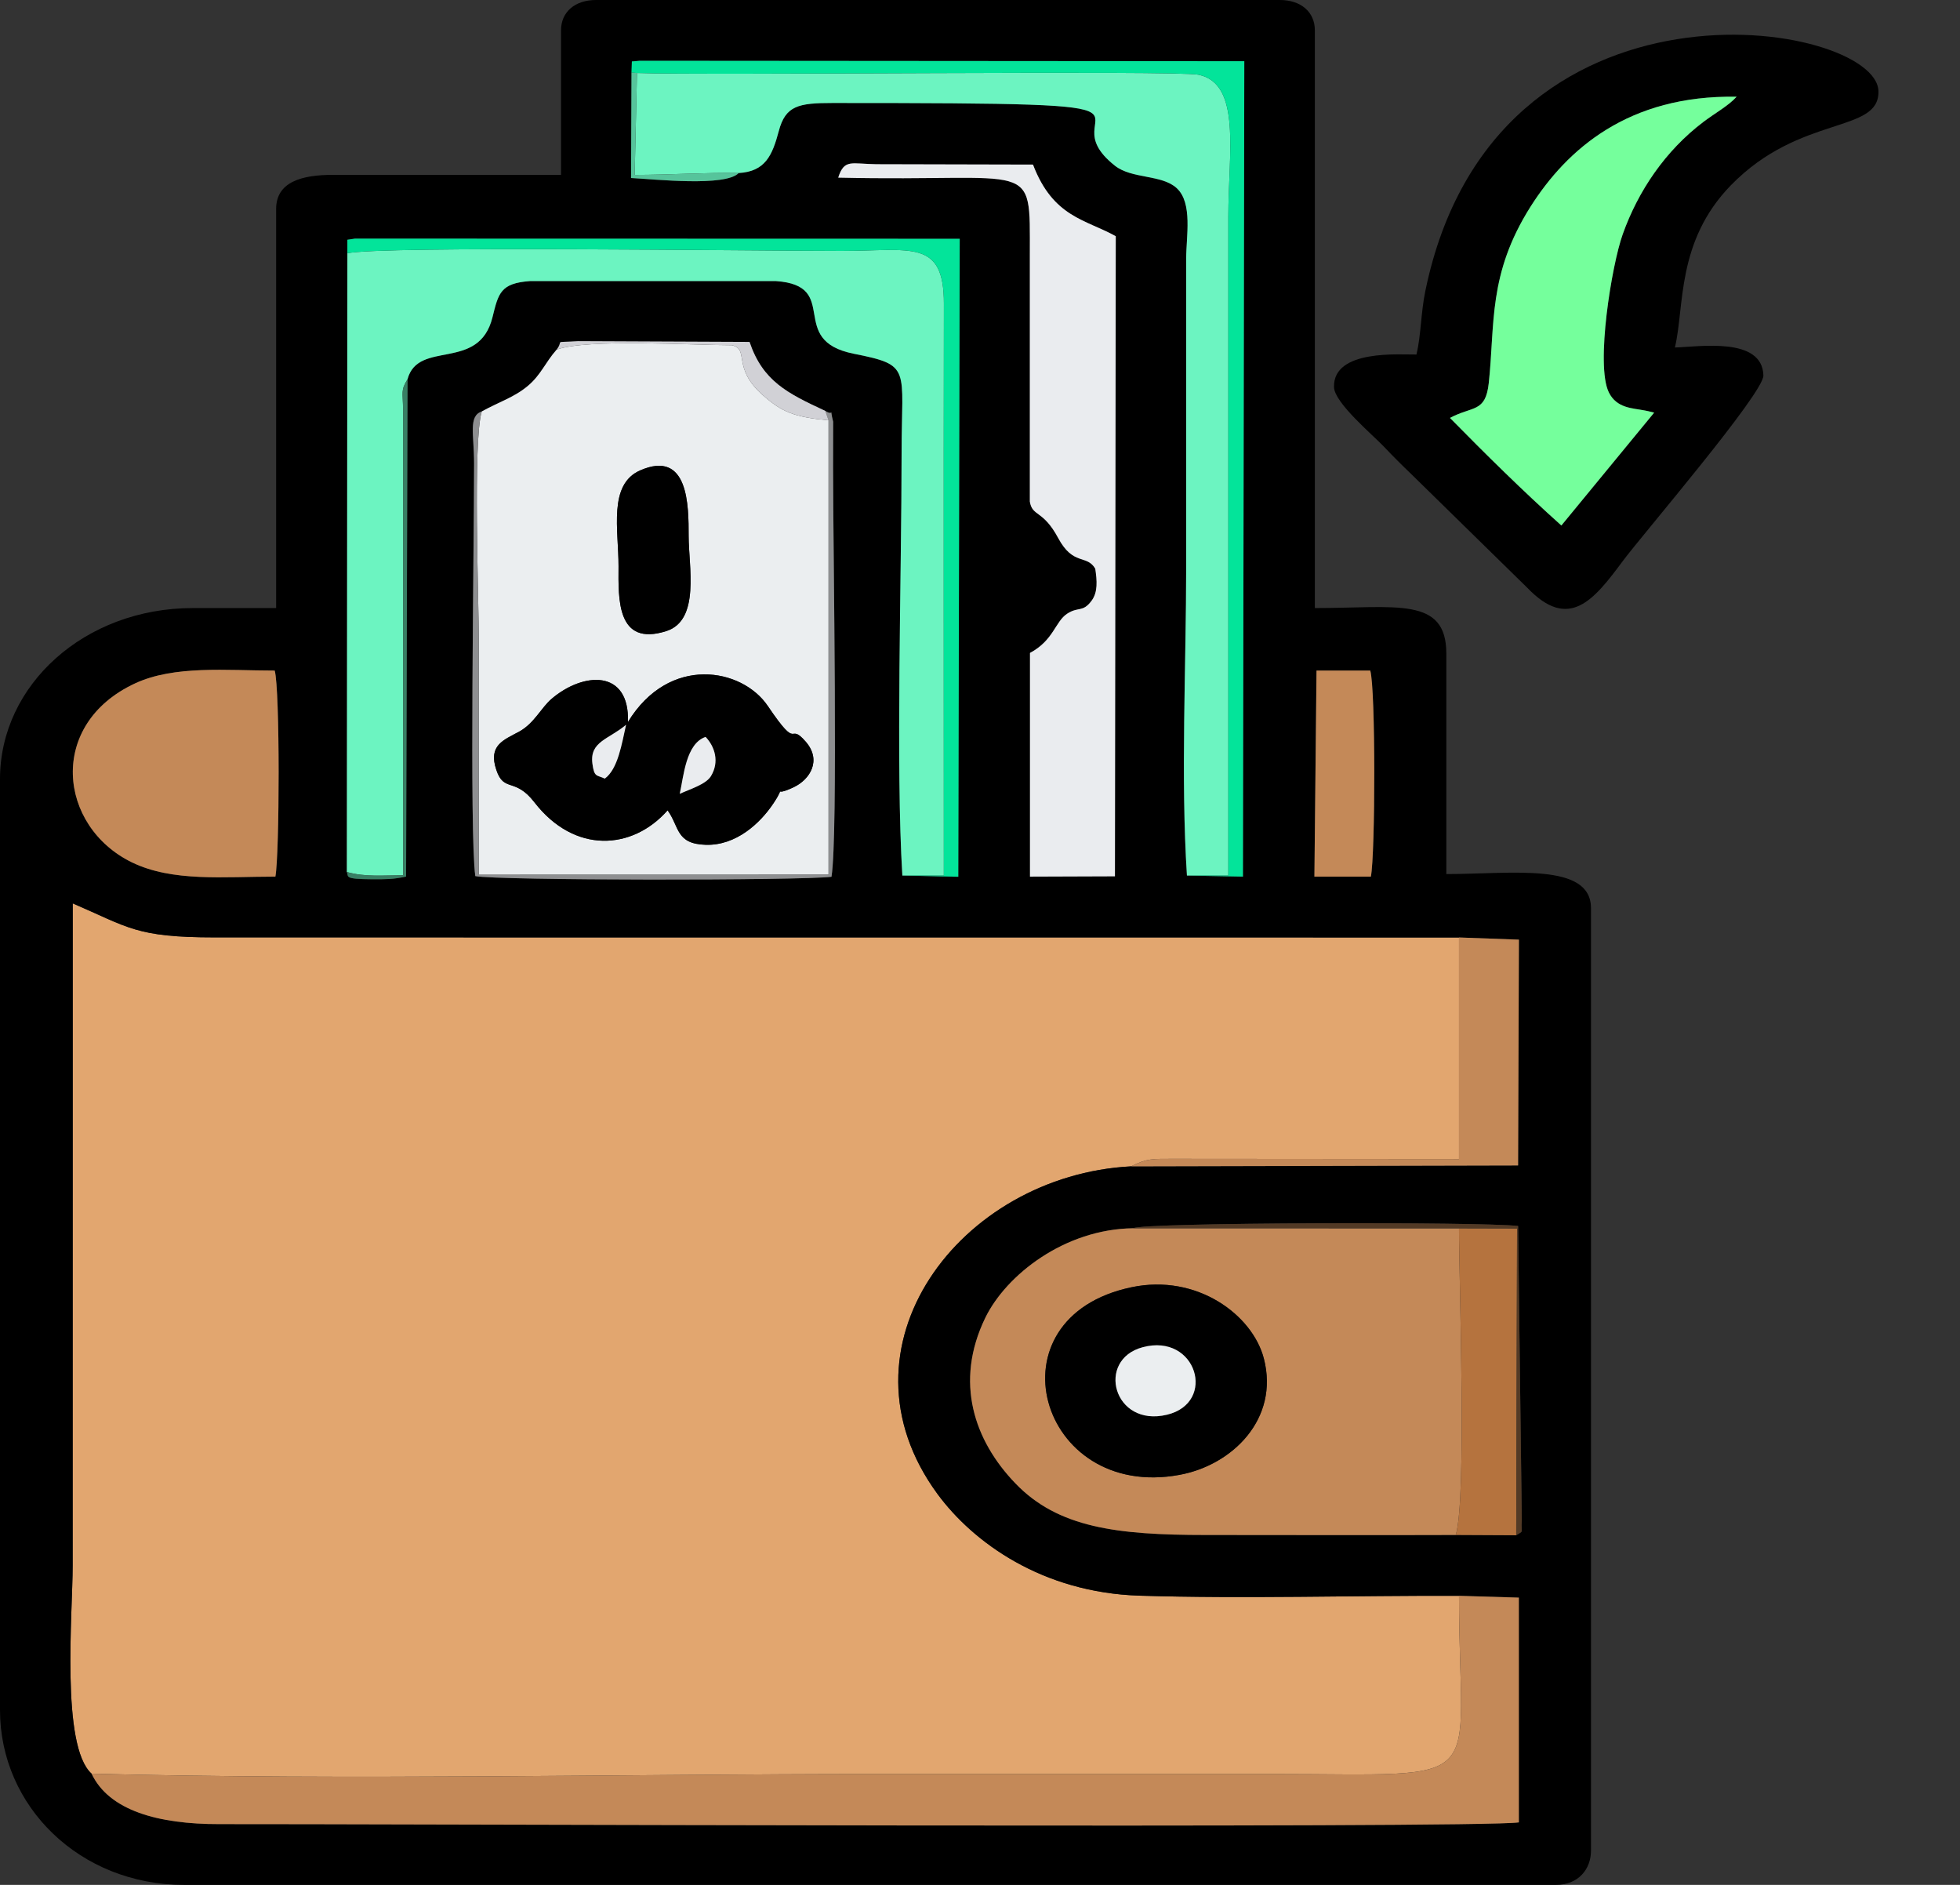 <svg width="26" height="25" viewBox="0 0 26 25" fill="none" xmlns="http://www.w3.org/2000/svg">
<rect x="0" y="0" width="26" height="25" fill="#333333" stroke="none"/>
<path fill-rule="evenodd" clip-rule="evenodd" d="M1.215 23.525C4.627 23.614 8.198 23.53 11.628 23.53C13.372 23.53 15.116 23.53 16.86 23.53C19.827 23.53 19.354 23.763 19.354 21.166C17.961 21.161 16.498 21.207 15.114 21.164C13.827 21.123 12.91 20.46 12.435 19.814C11.008 17.868 12.736 15.588 15.003 15.47C15.218 15.362 15.286 15.37 15.582 15.37L19.354 15.373V12.434L2.848 12.433C1.802 12.433 1.705 12.3 0.965 11.982L0.964 20.766C0.964 21.393 0.805 23.158 1.215 23.525Z" fill="#E2A66F"/>
<path fill-rule="evenodd" clip-rule="evenodd" d="M15.032 16.291C15.152 16.212 19.683 16.204 20.138 16.261L20.187 20.165C20.173 20.347 20.221 20.295 20.113 20.363L19.311 20.359C18.204 20.363 17.096 20.359 15.988 20.359C14.82 20.359 14.034 20.264 13.469 19.674C12.925 19.109 12.656 18.333 13.07 17.479C13.347 16.91 14.122 16.302 15.032 16.291ZM19.354 21.166L20.148 21.19V24.171C19.66 24.253 4.653 24.19 2.907 24.194C2.101 24.196 1.446 24.015 1.215 23.525C0.805 23.158 0.964 21.393 0.964 20.766L0.965 11.982C1.705 12.3 1.802 12.433 2.848 12.433L19.354 12.434L20.149 12.463L20.138 15.458L15.003 15.47C12.736 15.588 11.008 17.868 12.435 19.814C12.91 20.46 13.827 21.123 15.114 21.164C16.498 21.207 17.961 21.161 19.354 21.166ZM17.464 8.894H18.177C18.249 9.144 18.244 11.333 18.185 11.627H17.436L17.464 8.894ZM6.391 5.457C6.629 5.326 6.823 5.27 7.006 5.115C7.177 4.97 7.233 4.808 7.384 4.637C7.488 4.504 7.319 4.548 7.67 4.525L9.943 4.535C10.119 5.055 10.442 5.215 10.948 5.45C11.076 5.533 10.996 5.373 11.052 5.593L11.051 6.2C11.051 7.337 11.119 11.081 11.03 11.629C10.65 11.679 6.591 11.68 6.305 11.62C6.226 11.049 6.289 7.307 6.289 6.149C6.289 5.758 6.21 5.521 6.391 5.457ZM3.653 11.627C2.967 11.627 2.291 11.7 1.75 11.438C0.774 10.963 0.622 9.605 1.794 9.063C2.316 8.822 3.003 8.894 3.644 8.894C3.715 9.139 3.709 11.337 3.653 11.627ZM5.406 5.03L5.387 11.626C5.214 11.664 5.12 11.662 4.94 11.662C4.548 11.66 4.631 11.627 4.601 11.566L4.608 3.359V3.18L4.709 3.165L12.731 3.167L12.712 11.629L11.97 11.613C11.881 10.17 11.96 7.638 11.96 5.998C11.96 4.877 12.098 4.845 11.326 4.692C10.427 4.513 11.169 3.788 10.292 3.728H7.033C6.638 3.756 6.612 3.889 6.533 4.208C6.353 4.935 5.548 4.501 5.406 5.03ZM13.661 3.377C13.661 2.083 13.752 2.416 11.119 2.356C11.201 2.104 11.291 2.174 11.627 2.178L13.703 2.183C13.97 2.884 14.402 2.91 14.801 3.133L14.79 11.623L13.663 11.627L13.663 8.66C13.977 8.493 13.997 8.244 14.156 8.14C14.305 8.042 14.362 8.127 14.48 7.968C14.566 7.852 14.552 7.699 14.529 7.543C14.416 7.349 14.238 7.511 14.037 7.136C13.835 6.759 13.695 6.856 13.661 6.653C13.661 5.561 13.661 4.469 13.661 3.377ZM9.799 2.295C9.623 2.479 8.691 2.378 8.371 2.361L8.377 0.963L8.382 0.815L8.488 0.806L16.506 0.812L16.488 11.627L15.745 11.613C15.661 10.316 15.735 8.828 15.735 7.51C15.735 6.149 15.734 4.788 15.735 3.427C15.735 3.139 15.824 2.694 15.61 2.496C15.411 2.312 15.015 2.376 14.79 2.198C13.819 1.432 16.174 1.366 11.044 1.366C10.592 1.366 10.42 1.401 10.331 1.738C10.245 2.061 10.152 2.275 9.799 2.295ZM7.442 0.403V2.319H4.419C4.001 2.319 3.663 2.413 3.663 2.772V8.065H2.558C1.124 8.065 0 9.083 0 10.333V22.681C0 23.96 1.06 25 2.442 25H20.64C20.939 25 21.105 24.79 21.105 24.546V12.046C21.105 11.434 20.054 11.593 19.186 11.593V8.669C19.186 7.908 18.522 8.065 17.442 8.065V0.403C17.442 0.159 17.258 0 16.977 0H7.907C7.626 0 7.442 0.159 7.442 0.403Z" fill="black"/>
<path fill-rule="evenodd" clip-rule="evenodd" d="M8.33 9.576C8.875 8.682 9.844 8.857 10.186 9.365C10.61 9.993 10.448 9.56 10.689 9.838C10.903 10.085 10.745 10.338 10.531 10.44C10.219 10.589 10.448 10.374 10.258 10.658C10.085 10.917 9.766 11.217 9.362 11.205C8.963 11.193 9.015 10.968 8.856 10.748C8.389 11.277 7.622 11.33 7.088 10.64C6.83 10.306 6.685 10.515 6.584 10.212C6.473 9.883 6.681 9.816 6.888 9.703C7.087 9.594 7.181 9.384 7.318 9.268C7.738 8.911 8.353 8.873 8.33 9.576ZM8.494 6.238C9.136 5.96 9.135 6.712 9.135 7.107C9.134 7.508 9.292 8.225 8.84 8.37C8.177 8.582 8.203 7.941 8.205 7.51C8.206 7.028 8.065 6.424 8.494 6.238ZM6.391 5.457C6.271 5.842 6.352 7.957 6.352 8.518C6.352 9.546 6.352 10.574 6.352 11.602L10.991 11.601V5.575C10.531 5.531 10.373 5.465 10.119 5.241C9.703 4.874 9.948 4.635 9.709 4.579C9.182 4.579 7.794 4.49 7.384 4.637C7.233 4.808 7.177 4.97 7.006 5.115C6.823 5.27 6.629 5.326 6.391 5.457Z" fill="#EBEEF0"/>
<path fill-rule="evenodd" clip-rule="evenodd" d="M21.943 5.473L20.712 6.97C20.198 6.51 19.703 6.02 19.234 5.543C19.534 5.382 19.706 5.477 19.749 5.08C19.833 4.3 19.736 3.637 20.303 2.741C20.784 1.983 21.598 1.258 23.037 1.283C22.926 1.405 22.752 1.499 22.596 1.617C22.093 1.998 21.732 2.528 21.526 3.107C21.38 3.513 21.163 4.843 21.342 5.205C21.447 5.417 21.659 5.413 21.817 5.444C21.831 5.446 21.849 5.45 21.861 5.452L21.943 5.473ZM23.392 4.98C23.378 4.463 22.538 4.6 22.218 4.609C22.348 4.07 22.232 3.207 22.96 2.458C23.883 1.51 24.934 1.777 24.918 1.208C24.893 0.281 19.821 -0.585 18.907 3.862C18.848 4.148 18.851 4.444 18.79 4.702C18.587 4.707 17.682 4.625 17.696 5.135C17.702 5.344 18.214 5.772 18.357 5.923C18.473 6.046 18.599 6.172 18.734 6.301L20.26 7.796C20.811 8.371 21.139 7.965 21.527 7.441C21.788 7.091 23.398 5.214 23.392 4.98Z" fill="black"/>
<path fill-rule="evenodd" clip-rule="evenodd" d="M15.011 17.073C15.876 16.891 16.616 17.438 16.766 18.021C16.971 18.817 16.351 19.432 15.645 19.562C13.777 19.906 13.089 17.474 15.011 17.073ZM19.311 20.359C19.459 19.877 19.354 17.016 19.354 16.292L15.032 16.291C14.122 16.302 13.347 16.91 13.07 17.479C12.656 18.333 12.925 19.109 13.469 19.674C14.034 20.264 14.82 20.359 15.988 20.359C17.096 20.359 18.204 20.363 19.311 20.359Z" fill="#C48958"/>
<path fill-rule="evenodd" clip-rule="evenodd" d="M4.601 11.566C4.848 11.635 5.083 11.609 5.348 11.609L5.347 5.444C5.345 5.191 5.313 5.182 5.406 5.03C5.548 4.501 6.353 4.936 6.533 4.208C6.612 3.889 6.638 3.756 7.033 3.728H10.292C11.169 3.788 10.427 4.513 11.326 4.692C12.098 4.845 11.96 4.877 11.96 5.998C11.96 7.638 11.881 10.17 11.97 11.613H12.52C12.52 9.086 12.517 6.558 12.521 4.031C12.523 3.163 12.084 3.328 11.163 3.328C9.985 3.328 5.077 3.259 4.608 3.359L4.601 11.566Z" fill="#6CF4C1"/>
<path fill-rule="evenodd" clip-rule="evenodd" d="M1.215 23.525C1.446 24.015 2.101 24.196 2.907 24.194C4.653 24.19 19.66 24.253 20.148 24.171V21.19L19.354 21.166C19.354 23.763 19.827 23.53 16.86 23.53C15.116 23.53 13.372 23.53 11.628 23.53C8.198 23.53 4.627 23.614 1.215 23.525Z" fill="#C48958"/>
<path fill-rule="evenodd" clip-rule="evenodd" d="M9.799 2.295C10.152 2.275 10.245 2.061 10.331 1.738C10.42 1.401 10.592 1.366 11.044 1.366C16.174 1.366 13.819 1.432 14.79 2.198C15.015 2.376 15.411 2.312 15.61 2.496C15.824 2.694 15.735 3.139 15.735 3.427C15.734 4.788 15.735 6.149 15.735 7.51C15.735 8.828 15.661 10.316 15.745 11.613H16.294C16.294 8.7 16.294 5.786 16.294 2.873C16.294 2.035 16.473 1.11 15.898 0.991C15.605 0.93 9.381 1.002 8.45 0.968L8.419 2.32C8.871 2.32 9.383 2.286 9.799 2.295Z" fill="#6CF4C1"/>
<path fill-rule="evenodd" clip-rule="evenodd" d="M11.119 2.356C13.752 2.416 13.661 2.083 13.661 3.377C13.661 4.469 13.661 5.561 13.661 6.653C13.695 6.856 13.835 6.759 14.037 7.136C14.238 7.511 14.416 7.349 14.529 7.543C14.552 7.699 14.566 7.852 14.48 7.968C14.362 8.127 14.305 8.042 14.156 8.14C13.997 8.244 13.977 8.493 13.663 8.66L13.663 11.627L14.79 11.623L14.801 3.133C14.402 2.91 13.97 2.884 13.703 2.183L11.627 2.178C11.291 2.174 11.201 2.104 11.119 2.356Z" fill="#EAECEF"/>
<path fill-rule="evenodd" clip-rule="evenodd" d="M21.861 5.453C21.849 5.45 21.831 5.446 21.817 5.444C21.659 5.413 21.447 5.417 21.342 5.205C21.163 4.843 21.38 3.513 21.526 3.107C21.732 2.529 22.093 1.998 22.596 1.617C22.752 1.499 22.926 1.405 23.037 1.283C21.598 1.258 20.784 1.983 20.303 2.741C19.736 3.637 19.833 4.3 19.749 5.08C19.706 5.477 19.534 5.382 19.234 5.543C19.703 6.02 20.198 6.51 20.712 6.97L21.943 5.473L21.861 5.453Z" fill="#75FF9C"/>
<path fill-rule="evenodd" clip-rule="evenodd" d="M3.653 11.627C3.709 11.337 3.715 9.139 3.644 8.894C3.003 8.894 2.316 8.822 1.794 9.063C0.622 9.605 0.774 10.963 1.75 11.438C2.291 11.7 2.967 11.627 3.653 11.627Z" fill="#C48958"/>
<path fill-rule="evenodd" clip-rule="evenodd" d="M9.017 10.529C9.069 10.295 9.099 9.862 9.36 9.774C9.483 9.903 9.546 10.105 9.431 10.294C9.363 10.405 9.15 10.467 9.017 10.529ZM8.023 10.327C7.914 10.276 7.882 10.313 7.858 10.125C7.822 9.834 8.075 9.807 8.305 9.613C8.249 9.859 8.199 10.198 8.023 10.327ZM8.33 9.576C8.353 8.873 7.738 8.911 7.318 9.268C7.181 9.384 7.087 9.594 6.888 9.703C6.681 9.816 6.473 9.883 6.584 10.212C6.685 10.515 6.83 10.306 7.088 10.64C7.622 11.33 8.389 11.277 8.856 10.748C9.015 10.968 8.963 11.193 9.362 11.205C9.766 11.217 10.085 10.917 10.258 10.658C10.448 10.374 10.219 10.589 10.531 10.44C10.745 10.338 10.903 10.085 10.689 9.838C10.448 9.56 10.61 9.993 10.186 9.365C9.844 8.857 8.875 8.682 8.33 9.576Z" fill="black"/>
<path fill-rule="evenodd" clip-rule="evenodd" d="M15.158 17.868C15.872 17.677 16.146 18.604 15.481 18.764C14.769 18.936 14.534 18.035 15.158 17.868ZM15.011 17.073C13.089 17.474 13.777 19.906 15.645 19.562C16.351 19.433 16.971 18.817 16.766 18.021C16.616 17.438 15.876 16.891 15.011 17.073Z" fill="black"/>
<path fill-rule="evenodd" clip-rule="evenodd" d="M8.377 0.963L8.45 0.968C9.381 1.002 15.605 0.93 15.898 0.991C16.473 1.11 16.294 2.035 16.294 2.873C16.294 5.786 16.294 8.7 16.294 11.613H15.745L16.488 11.627L16.506 0.812L8.488 0.806L8.382 0.815L8.377 0.963Z" fill="#03E49A"/>
<path fill-rule="evenodd" clip-rule="evenodd" d="M19.311 20.359L20.113 20.363L20.124 16.294L19.354 16.292C19.354 17.016 19.459 19.877 19.311 20.359Z" fill="#B5733E"/>
<path fill-rule="evenodd" clip-rule="evenodd" d="M4.608 3.359C5.077 3.259 9.985 3.328 11.163 3.328C12.084 3.328 12.523 3.163 12.521 4.031C12.517 6.558 12.52 9.086 12.52 11.613H11.97L12.712 11.629L12.731 3.167L4.709 3.165L4.608 3.18V3.359Z" fill="#03E49A"/>
<path fill-rule="evenodd" clip-rule="evenodd" d="M15.003 15.47L20.138 15.458L20.149 12.463L19.354 12.434V15.373L15.582 15.37C15.286 15.37 15.218 15.362 15.003 15.47Z" fill="#C48958"/>
<path fill-rule="evenodd" clip-rule="evenodd" d="M17.436 11.627H18.185C18.244 11.333 18.249 9.144 18.177 8.894H17.464L17.436 11.627Z" fill="#C48958"/>
<path fill-rule="evenodd" clip-rule="evenodd" d="M8.494 6.238C8.065 6.424 8.206 7.028 8.205 7.51C8.203 7.941 8.177 8.582 8.84 8.37C9.292 8.225 9.134 7.508 9.135 7.107C9.135 6.712 9.136 5.96 8.494 6.238Z" fill="black"/>
<path fill-rule="evenodd" clip-rule="evenodd" d="M10.948 5.45L10.991 5.575V11.601L6.352 11.602C6.352 10.574 6.352 9.546 6.352 8.518C6.352 7.957 6.271 5.842 6.391 5.457C6.21 5.521 6.289 5.758 6.289 6.149C6.289 7.307 6.226 11.049 6.305 11.62C6.591 11.68 10.65 11.68 11.03 11.629C11.119 11.081 11.051 7.337 11.051 6.2L11.052 5.593C10.996 5.373 11.076 5.533 10.948 5.45Z" fill="#8E8F91"/>
<path fill-rule="evenodd" clip-rule="evenodd" d="M15.158 17.869C14.534 18.035 14.769 18.936 15.481 18.764C16.146 18.604 15.872 17.677 15.158 17.869Z" fill="#EBEEF0"/>
<path fill-rule="evenodd" clip-rule="evenodd" d="M19.354 16.292L20.124 16.294L20.113 20.363C20.221 20.295 20.173 20.347 20.187 20.165L20.138 16.261C19.683 16.204 15.152 16.212 15.032 16.291L19.354 16.292Z" fill="#533A25"/>
<path fill-rule="evenodd" clip-rule="evenodd" d="M10.991 5.575L10.948 5.45C10.442 5.215 10.119 5.055 9.943 4.535L7.67 4.525C7.319 4.548 7.488 4.504 7.384 4.637C7.794 4.49 9.182 4.579 9.709 4.579C9.948 4.635 9.703 4.874 10.119 5.241C10.373 5.465 10.531 5.531 10.991 5.575Z" fill="#D1D1D6"/>
<path fill-rule="evenodd" clip-rule="evenodd" d="M4.601 11.566C4.631 11.627 4.548 11.66 4.94 11.662C5.12 11.662 5.214 11.664 5.387 11.626L5.406 5.03C5.313 5.182 5.345 5.191 5.347 5.444L5.348 11.609C5.083 11.609 4.848 11.634 4.601 11.566Z" fill="#387F64"/>
<path fill-rule="evenodd" clip-rule="evenodd" d="M9.017 10.529C9.15 10.467 9.363 10.405 9.431 10.294C9.546 10.105 9.483 9.903 9.36 9.774C9.099 9.862 9.069 10.295 9.017 10.529Z" fill="#EAECEF"/>
<path fill-rule="evenodd" clip-rule="evenodd" d="M9.799 2.295C9.383 2.286 8.871 2.32 8.419 2.32L8.45 0.968L8.377 0.963L8.371 2.361C8.691 2.378 9.623 2.479 9.799 2.295Z" fill="#56C49B"/>
<path fill-rule="evenodd" clip-rule="evenodd" d="M8.023 10.327C8.199 10.198 8.249 9.859 8.305 9.613C8.075 9.807 7.822 9.834 7.858 10.125C7.882 10.313 7.914 10.276 8.023 10.327Z" fill="#EAECEF"/>
</svg>
